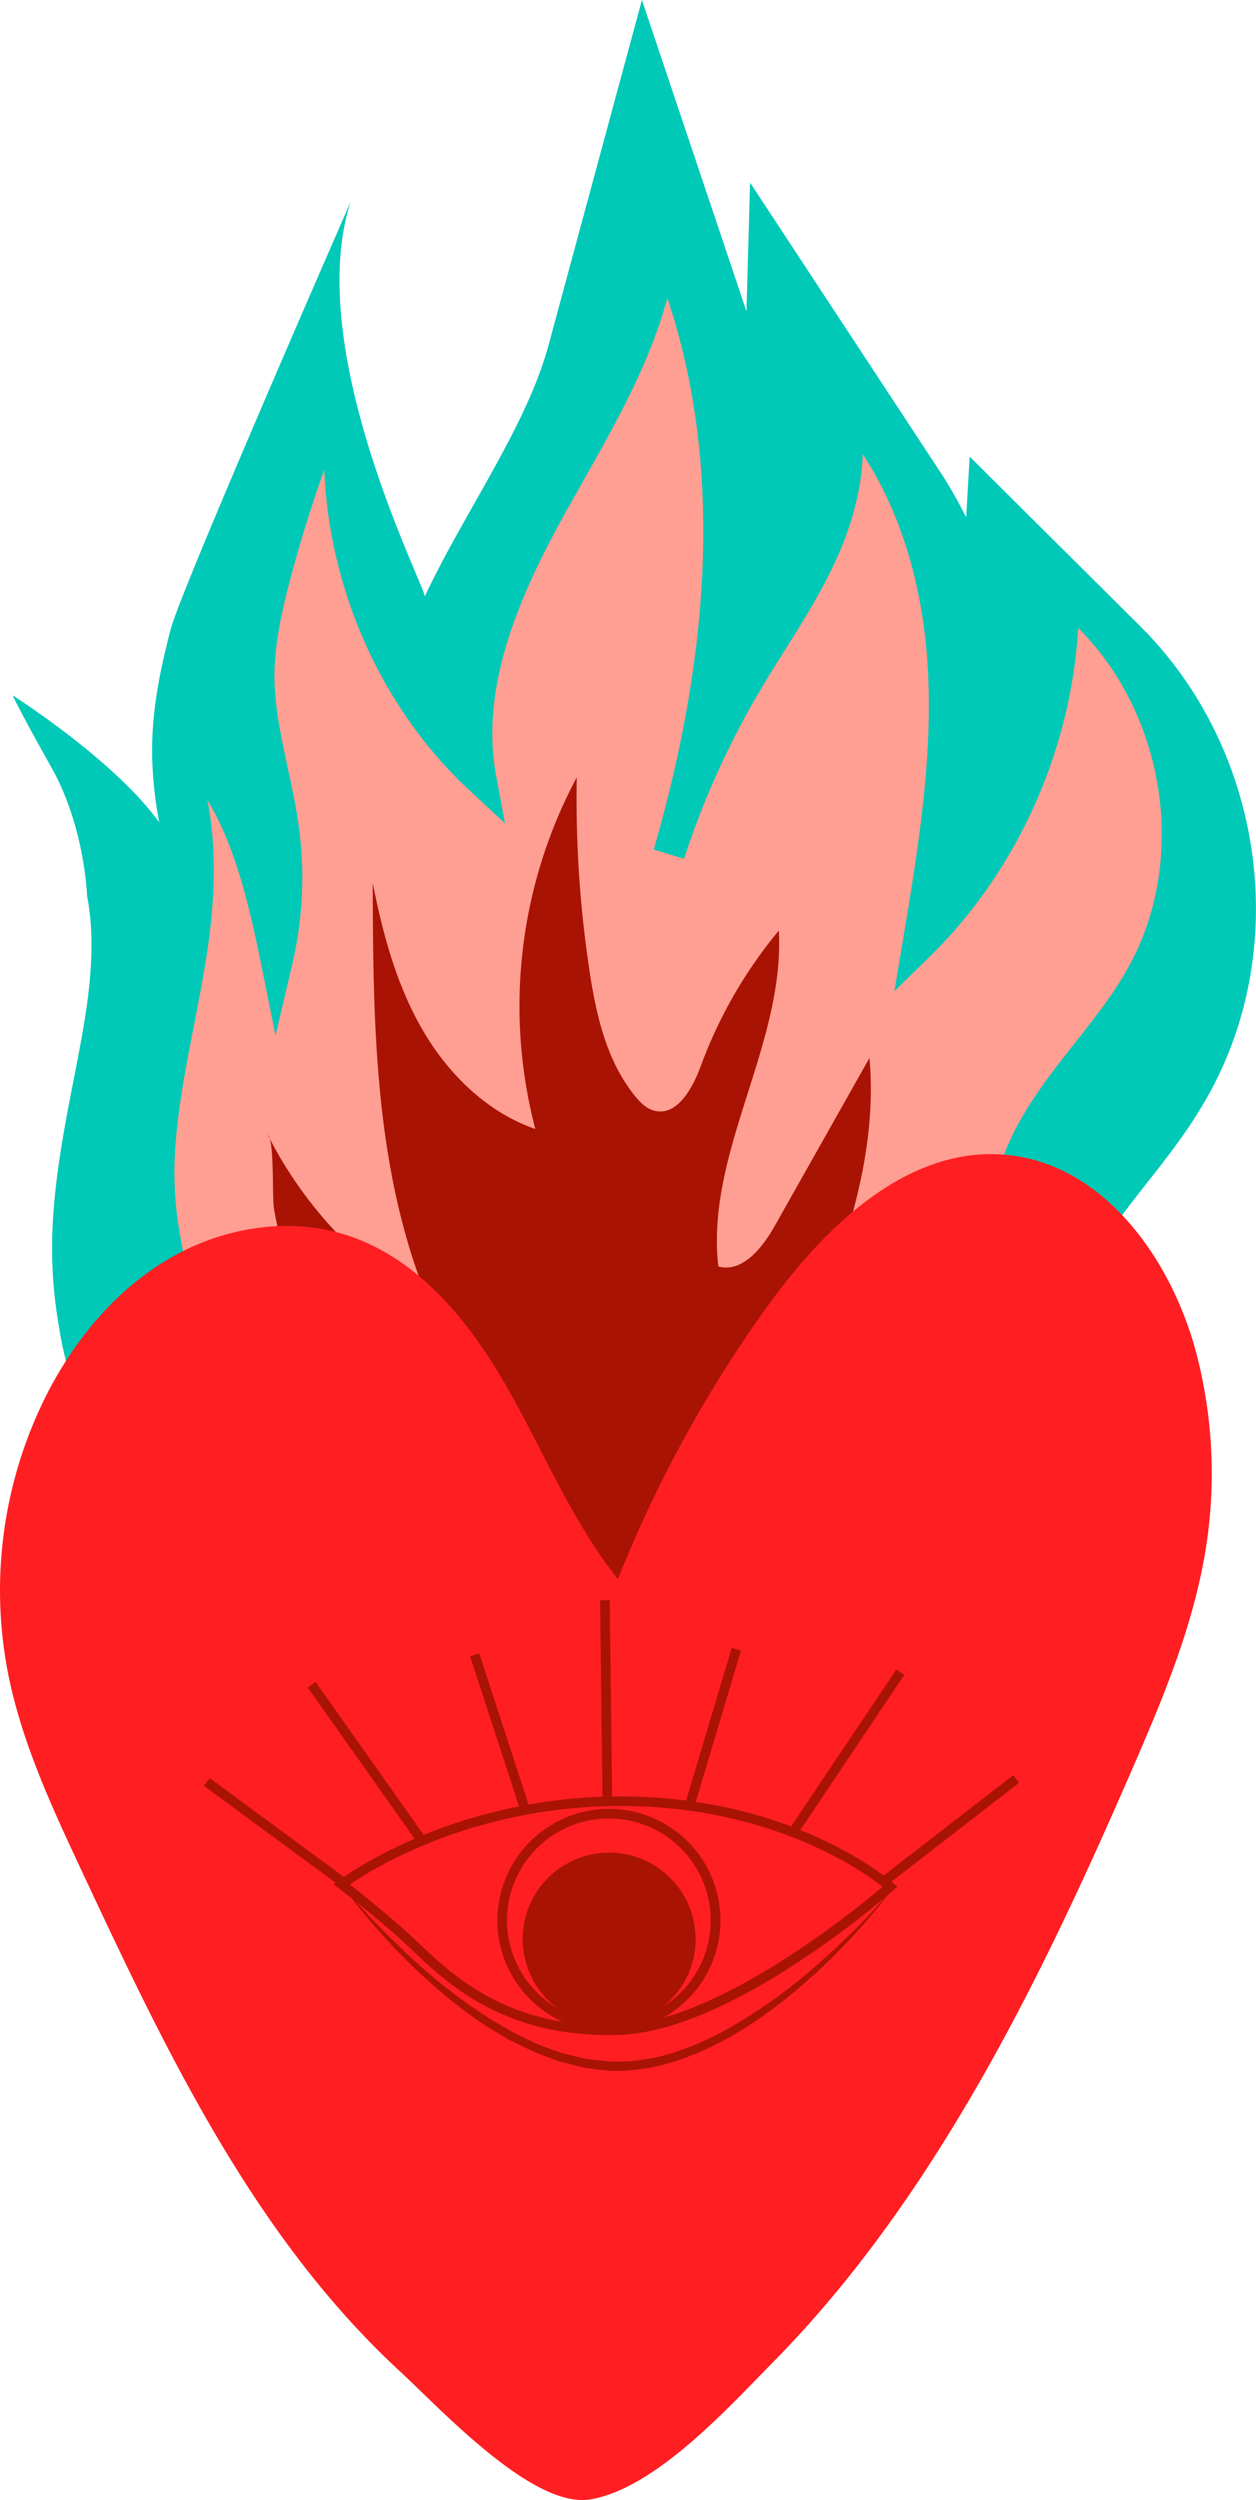 <svg xmlns="http://www.w3.org/2000/svg" width="572.28" height="1138.87" viewBox="0 0 572.28 1138.87"><g id="Слой_2" data-name="Слой 2"><g id="love07_440980258"><g id="love07_440980258-2" data-name="love07_440980258"><path d="M519.52 285.26 441.81 208l-1.58 27.7A205.33 205.33.0 0 0 427.76 214l-86-130.82-1.65 58.64L292.48.0 250 157c-6.41 23.68-19.72 47.27-33.88 72.34l-8.11 14.45c-5 8.94-9.86 18.24-14.45 27.87-1.71-8.43-55.25-113.18-33.81-179.72.0.0-77.09 176.06-81.94 194.58-4.47 17.15-8.59 35.83-8.51 56.19a182.88 182.88.0 0 0 3.23 31.88C51.9 346 5.75 316.76 5.75 316.76s2.61 6 17.79 33.05 16.14 58.42 16.14 58.42c2.67 13.26 2.66 29.74.0 48.95-1.56 11.28-3.8 22.78-6.16 34.92-3.93 20.08-8.37 42.83-9.53 66.16a207.07 207.07.0 0 0 3 46.8c1.33 9.08 6.72 36.34 26.79 75.19 21.59 41.87 134 137.44 181.26 176.58l32.6 27 31.59-28.15C503.46 673.59 502.66 665.07 5e2 636.76a117.16 117.16.0 0 0-3-16.55c-1.6-6.77-3.39-14.39-2.62-34.09a67 67 0 0 1 4.68-13.25c5.3-10.79 13.88-21.69 23-33.32 9.7-12.3 19.73-25 28.3-40.29C588.67 431.07 575.66 341.07 519.52 285.26z" fill="#00c9b8"/><path d="M491.25 286.05c-3.17 55.85-27.92 111-67.91 150l-15.82 15.45 3.65-21.81c7-41.92 14.27-85.27 11.41-128-2.44-36.53-12.75-69.32-29.51-94.81-.49 17.63-5.86 34-11.29 46.3-6.8 15.37-15.75 29.63-24.42 43.41-3.7 5.89-7.4 11.77-10.94 17.74a385.36 385.36.0 0 0-34.74 76.89l-13.81-4.25c27.87-96.2 29.93-180.56 6.19-251.21-8 29.63-23.43 57-38.47 83.59l-8 14.22c-19.93 36-39.25 78.33-31.51 120l4 21.46-16-14.84C173.8 322.87 150 268.77 147.75 214q-9 25.13-15.75 50.89c-3.63 13.89-7 28.77-6.93 43.52.06 13.69 3 27.09 6 41.27 2 9.05 3.92 18.11 5.13 27.27a172.84 172.84.0 0 1-3.11 62.64l-7.55 32.11L119 439.33c-5.61-27.63-11.94-54.14-24.53-74.93 3.77 18.9 3.91 40.57.47 65.4-1.75 12.59-4.19 25.1-6.61 37.58-3.79 19.38-7.69 39.41-8.67 59.16A158 158 0 0 0 82.13 563s2.59 23.05 21.92 60.48S273 784.71 273 784.71 458.57 619.23 457.44 607.24s-7.72-20.9-5.54-62.12A123.55 123.55.0 0 1 461.35 517c7.61-15.5 18.26-29 28.56-42.08 8.93-11.31 17.37-22 24-33.92C541.52 391.82 530.92 325.47 491.25 286.05z" fill="#ff9e92"/><path d="M122 516.93a188.27 188.27.0 0 0 74.3 78.45C170.64 535.16 170 467.66 169.83 402.21c4.54 23 10.72 46.08 22.41 66.43s29.47 38 51.66 45.64a221 221 0 0 1 18.89-160.15 525.94 525.94.0 0 0 5.63 86.95c3.06 20.65 7.76 42 20.91 58.2 2.3 2.84 5 5.6 8.53 6.6 10.48 3 17.69-10 21.44-20.26a210 210 0 0 1 35.56-61.71c2.83 52.12-33.53 101.18-27.55 153 11 3 20.11-8.55 25.72-18.5q21.56-38.22 43.12-76.45c4.2 46.15-13 91.25-29.91 134.39-8 20.33-16.12 41-29.68 58.11S300.92 726.86 282 738c-39.44-25.76-82.82-71.19-118.73-101.42-14.64-12.32-23.15-34.06-29.43-51.65a203.3 203.3.0 0 1-9-34.39C123.9 545.06 125.15 519.8 122 516.93z" fill="#a91304"/><path d="M182.09 1080.1c-66.43-61.36-106.48-145.79-144.93-228C23.4 822.7 9.52 792.91 3.42 761A197.63 197.63.0 0 1 21.27 635.27c12.9-25.3 31.79-48 56.23-62.16S132.2 554 159 563c31.91 10.71 54.86 39 71.73 68.43s29.72 61.42 50.81 87.89a580.43 580.43.0 0 1 68.12-124.24c26.4-36.65 64.13-73.15 108.84-69s75.91 48.13 87 91.93a217.06 217.06.0 0 1 4.4 84.21c-5.24 36.24-19.55 70.41-34.13 103.93-28.22 64.9-58.51 129.43-97.88 188.3-19.36 28.93-40.89 56.46-65.29 81.23-20.38 20.69-53.68 57.74-83.5 62.87C242.88 1143.06 200.87 1097.45 182.09 1080.1z" fill="#ff1e22"/><path d="M280 818.34c1.24.0 2.49.0 3.74.0 78.86.24 122.83 39.12 123.27 39.51l1.82 1.65L407 861.1c-3 2.64-73.77 64.63-125.51 65.91s-77.36-23.1-94.32-39.24c-2.52-2.39-4.83-4.59-7-6.48-16.23-14.12-25.67-21-25.76-21.09L152 858.49l2.3-1.79C154.81 856.32 203.36 819.28 280 818.34zm122.13 41.15c-9.15-7.23-50.47-36.58-118.4-36.79C216 822.43 170 851.15 159.37 858.47c3.81 2.93 12 9.39 23.65 19.51 2.22 1.93 4.58 4.17 7.14 6.61 16.44 15.64 41.24 39.29 91.19 38C326.86 921.5 390.24 869.56 402.11 859.49z" fill="#a91304"/><path d="M238.16 883.81A39.39 39.39.0 1 1 278 922.71 39.39 39.39.0 0 1 238.16 883.81z" fill="#a91304"/><path d="M276.81 824a50.8 50.8.0 1 1-50.16 51.42A50.86 50.86.0 0 1 276.81 824zm1.2 97.2a46.41 46.41.0 1 0-47-45.83A46.47 46.47.0 0 0 278 921.2z" fill="#a91304"/><path d="M394.17 831.68h76.94v4.38H394.17z" transform="translate(-420.12 439.76) rotate(-37.77)" fill="#a91304"/><path d="M342.48 795.72h87.01v4.39H342.48z" transform="translate(-491.72 674.28) rotate(-56.17)" fill="#a91304"/><path d="M288.07 784.38h73.76v4.38H288.07z" transform="translate(-521.72 872.87) rotate(-73.37)" fill="#a91304"/><path d="M123.03 796.03h4.38v76.94H123.03z" transform="translate(-621 440.51) rotate(-53.63)" fill="#a91304"/><path d="M164.89 759.52h4.39v87.01H164.89z" transform="translate(-432.79 243.63) rotate(-35.25)" fill="#a91304"/><path d="M225.58 751.99h4.38v73.76H225.58z" transform="translate(-233.38 109.51) rotate(-18.06)" fill="#a91304"/><path d="M274 728.94h4.38v89.72H274z" transform="translate(-9.59 3.49) rotate(-0.71)" fill="#a91304"/><path d="M405.55 861.79s-2.81 3.9-8.23 10.32a298.33 298.33.0 0 1-24 25.22c-10.61 9.75-23.6 20.71-39.38 29.8a140.37 140.37.0 0 1-25.54 11.62 90.4 90.4.0 0 1-28.81 4.63 70.06 70.06.0 0 1-7.35-.7 70.28 70.28.0 0 1-7.13-1l-7.16-1.83-3.56-.92L251 937.64a105.37 105.37.0 0 1-13.1-5.57L231.63 929l-5.9-3.53a119.45 119.45.0 0 1-11.15-7.36c-3.62-2.45-6.89-5.19-10.13-7.78-6.45-5.21-12.24-10.5-17.41-15.53s-9.72-9.85-13.6-14.24-7.17-8.29-9.81-11.56c-5.26-6.55-8-10.52-8-10.52s3 3.74 8.62 10c2.79 3.12 6.23 6.86 10.35 11s8.81 8.73 14.09 13.56 11.18 9.88 17.7 14.82c3.27 2.46 6.58 5.05 10.21 7.34l5.38 3.63c1.82 1.23 3.77 2.26 5.67 3.41l5.79 3.4 6.12 3a101.07 101.07.0 0 0 12.73 5.27l3.27 1.2 3.34.82 6.69 1.67a70 70 0 0 0 7.07.92c2.29.19 4.95.68 6.95.62a86.41 86.41.0 0 0 27.47-4.15 136.15 136.15.0 0 0 24.92-11 240 240 0 0 0 39.61-28.32c10.78-9.43 19.31-17.84 25-24S405.55 861.79 405.55 861.79z" fill="#a91304"/></g></g></g></svg>